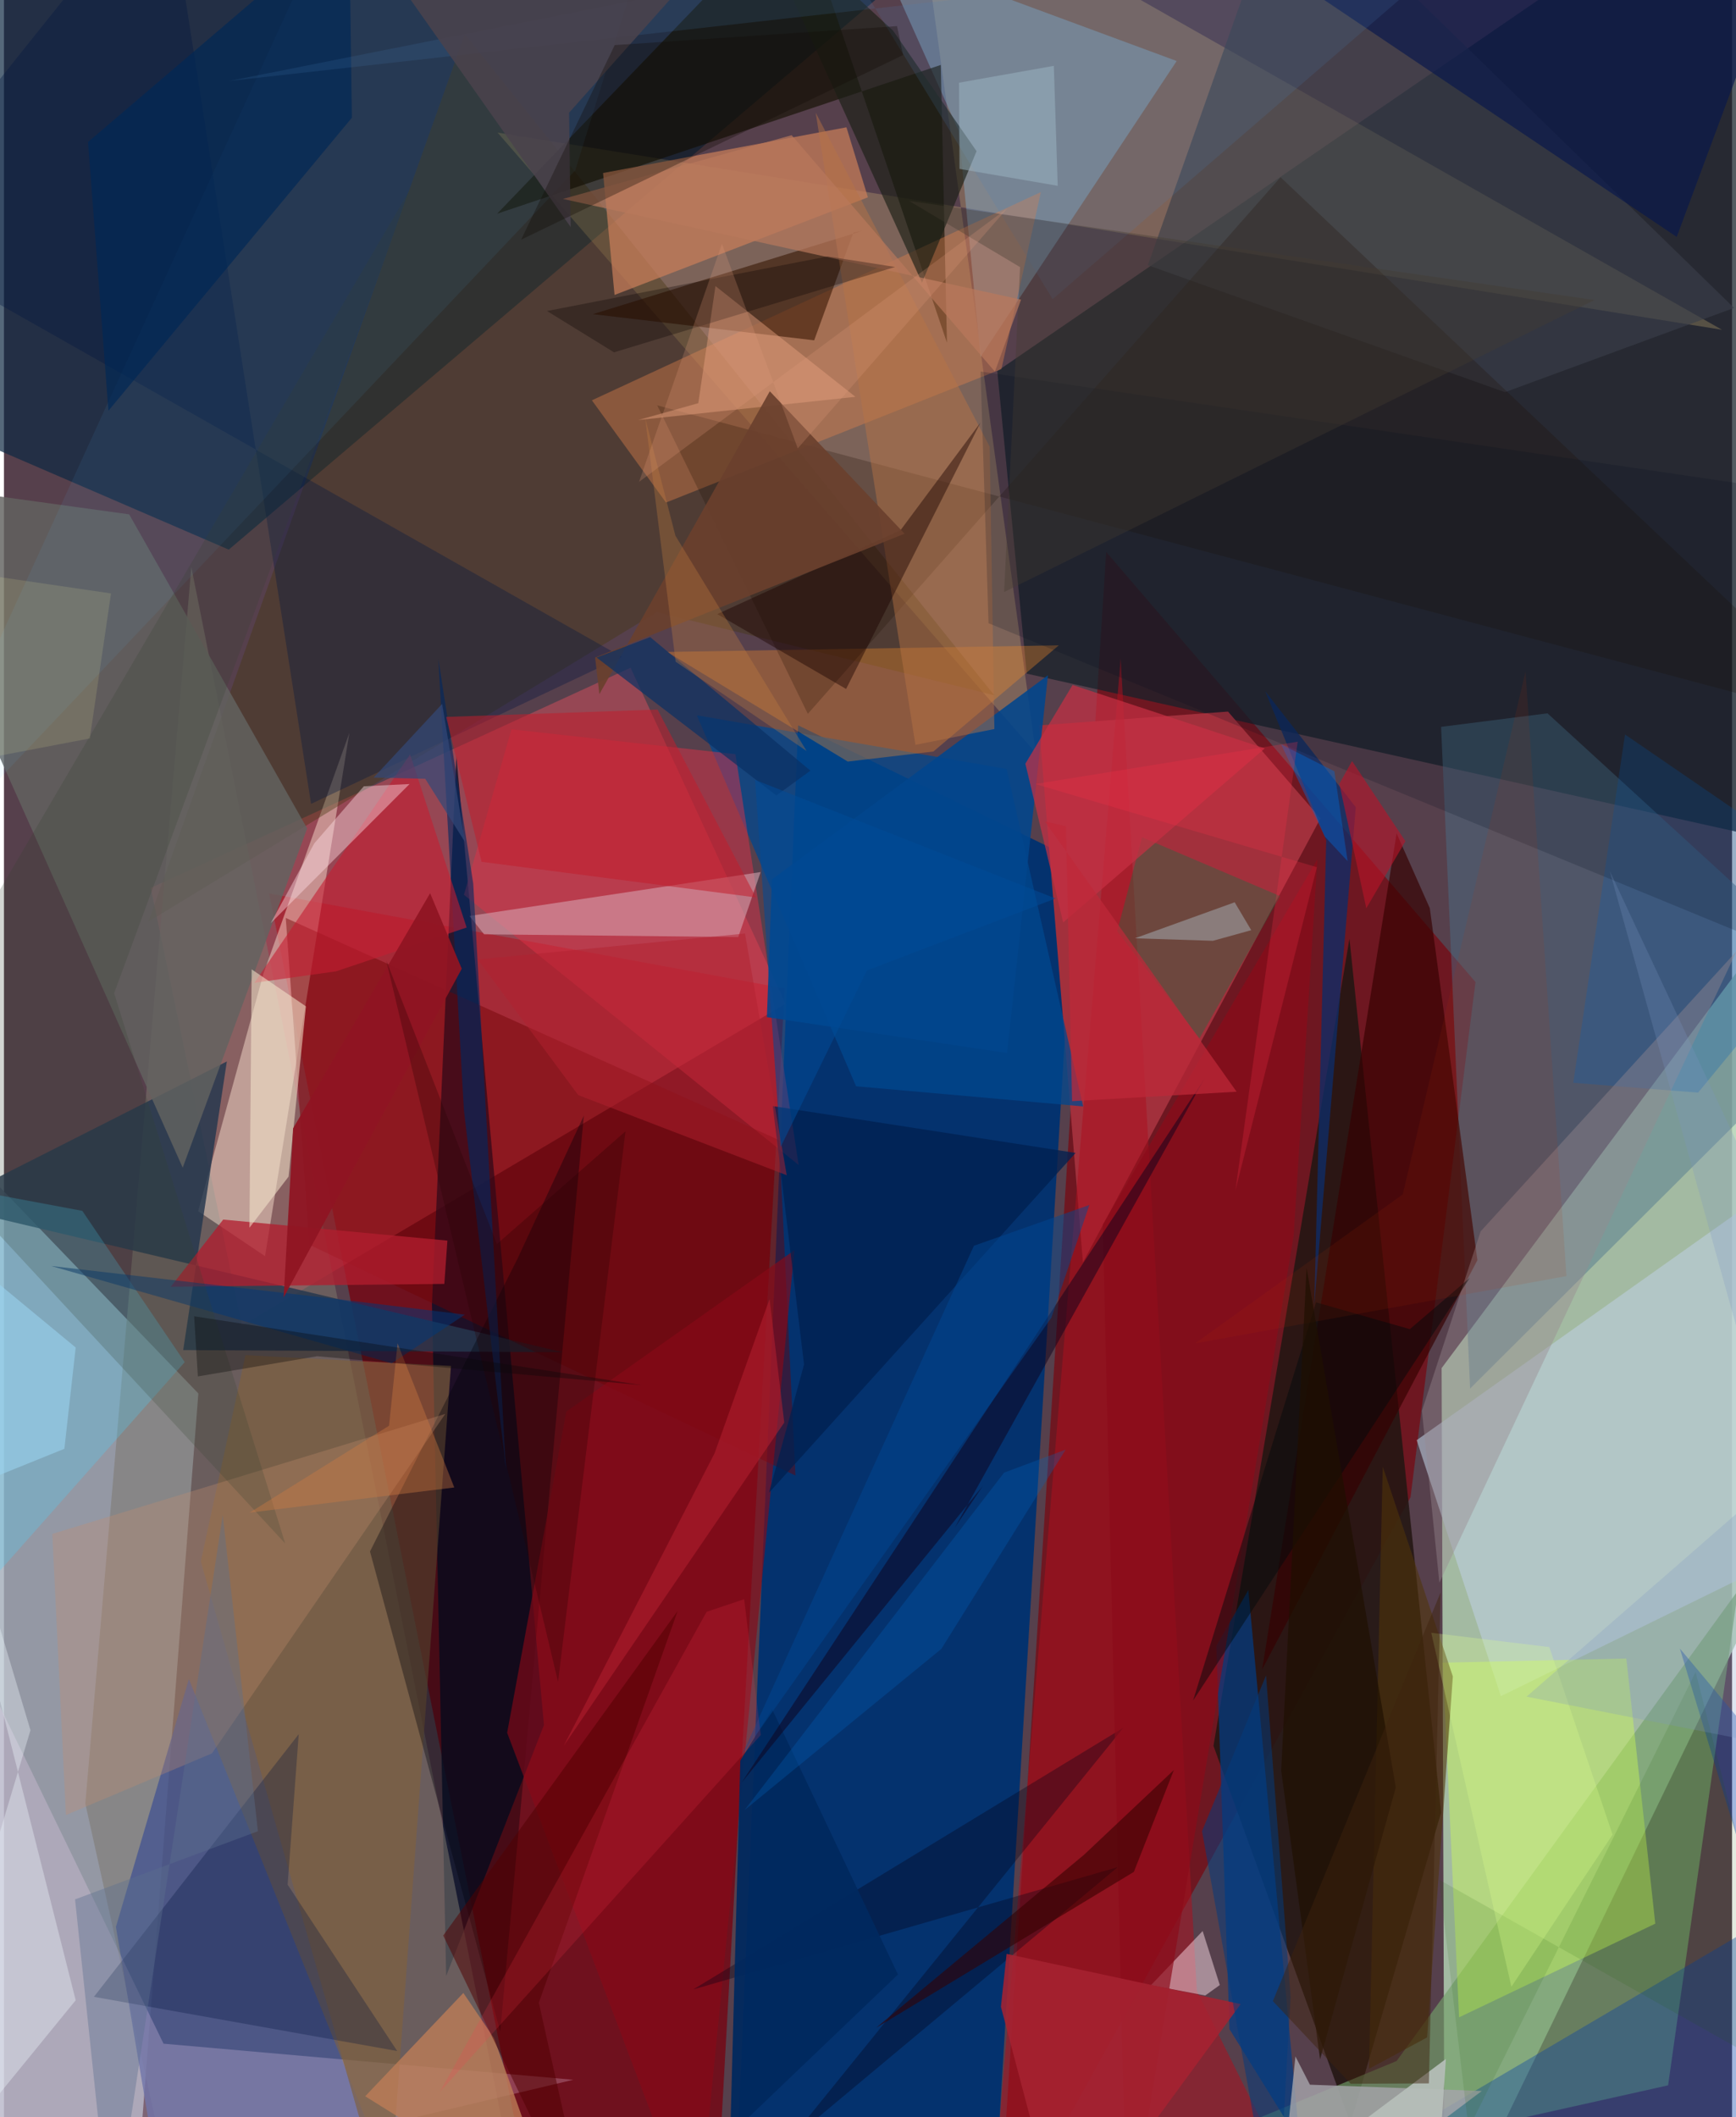 <svg xmlns="http://www.w3.org/2000/svg" width="228" height="278" viewBox="0 0 836 1024"><path fill="#56404c" d="M0 0h836v1024H0z"/><path fill="#b1d2b3" fill-opacity=".839" d="M898 670.694L696.97 1086l-1.464-424.31L898 390.1z"/><path fill="#a3acb9" fill-opacity=".812" d="M-2.884 573.253l96.928 100.704-29.693 384.533L-44.01 1086z"/><path fill="#04336f" fill-opacity=".996" d="M477.959 1086l40.479-670.102-134.225-65.076L352.907 1086z"/><path fill="#750512" fill-opacity=".784" d="M377.761 478.094L343.784 1086l-97.095-62.486-118.41-591.383z"/><path fill="#7b030d" fill-opacity=".671" d="M711.883 474.972L533.22 266.927 480.921 1086l199.525-361.824z"/><path fill="#16212a" fill-opacity=".733" d="M832.607-62L480.545 179.494l14.245 146.324L898 415.602z"/><path fill="#fe5462" fill-opacity=".384" d="M115.185 641.115L378.137 485.47 303.14 322.935 71.008 429.439z"/><path fill="#0d2842" fill-opacity=".702" d="M494.5-62L108.759 265.835-62 192.14V-20.831z"/><path fill="#241713" fill-opacity=".898" d="M585.13 844.408l66.268 182.457L695.24 876.7l-44.33-422.645z"/><path fill="#ffdb88" fill-opacity=".224" d="M831.136 159.5L440.625-62l58.594 426.347L238.81 64.142z"/><path fill="#030f29" fill-opacity=".749" d="M218.875 365.753L207.05 630.855l6.877 324.88 47.308-121.384z"/><path fill="#7c766d" fill-opacity=".533" d="M90.64 274.292L39.369 872.347 86.72 1086h166.226z"/><path fill="#a2303c" d="M500.75 350.847l91.399-6.682 44.739 51.642L521.97 610.543z"/><path fill="#72a069" fill-opacity=".647" d="M805.07 1008.606L458.083 1086l215.642-89.169 165.148-227.558z"/><path fill="#4a718d" fill-opacity=".443" d="M898 483.514L746.723 345.008l-51.474 6.542L709.27 671.6z"/><path fill="#fee8d5" fill-opacity=".459" d="M125.522 470.93l-31.574 114.9 32.367 21.743L167.1 354.436z"/><path fill="#83aac4" fill-opacity=".486" d="M472.455 172.573l94.877-143.06-144.45-53.385 38.995 87.173z"/><path fill="#463511" fill-opacity=".396" d="M315.834 296.048l163.227 40.22L222.954 16.551 69.853 445.787z"/><path fill="#141003" fill-opacity=".639" d="M383.84-47.77l72.354 213.51L453.21 31.4l-214.634 71.972z"/><path fill="#ab0f1f" fill-opacity=".537" d="M638.251 1086l-61.163-123.106-36.862-644.45L476.692 1086z"/><path fill="#df804a" fill-opacity=".408" d="M482.537 178.519l19.1-85.61-217.21 100.71 35.847 49.446z"/><path fill="#003c86" fill-opacity=".702" d="M592.88 981.437l33.984 54.747-24.87-267.152-15.466 27.03z"/><path fill="#01478f" fill-opacity=".745" d="M522.096 535.134L485.05 371.927 335.19 345.95l77.036 179.443z"/><path fill="#bed0e1" fill-opacity=".569" d="M898 544.386L683.429 696.552l40.749 123.812 139.847-68.608z"/><path fill="#df3246" fill-opacity=".478" d="M222.522 432.788l23.007-80.053 108.346 12.036 30.584 198.704z"/><path fill="#465690" fill-opacity=".796" d="M54.164 931.971l35.298-119.854L199.59 1086l-123.668-24.77z"/><path fill="#25374e" fill-opacity=".835" d="M107.827 513.38l-21.11 139.593 183.627 1.059-300.057-71.014z"/><path fill="#6f0004" fill-opacity=".435" d="M136.33 443.973l11.473 158.103L382.918 713.67l-7.86-162.225z"/><path fill="#cfff51" fill-opacity=".404" d="M784.862 802.174l13.997 128.23-94.916 45.306-7.92-171.524z"/><path fill="#ffdcff" fill-opacity=".231" d="M275.45 1005.905L77.202 988.46l-97.49-200.94L-62 1086z"/><path fill="#c87d5a" fill-opacity=".718" d="M407.573 61.57l-117.74 22.109 5.554 58.976 122.564-47.213z"/><path fill="#80613e" fill-opacity=".667" d="M185.89 1073.219L95.243 755.218l21.594-99.78 99.414 5.219z"/><path fill="#636260" fill-opacity=".824" d="M-62 231.876L86.479 564.78l60.201-164.09-86.108-151.914z"/><path fill="#f88c29" fill-opacity=".337" d="M408.2 368.34l41.427-4.855 60.682-51.359-189.47 3.203z"/><path fill="#3a3e4a" fill-opacity=".627" d="M726.168 189.68l110.81-40.743L620.578-62l-67.2 190.288z"/><path fill="#d7a5b1" fill-opacity=".576" d="M232.28 451.902l122.94 1.328 10.85-31.437-140.866 21.234z"/><path fill="#361500" fill-opacity=".569" d="M410.94 112.449l-18.986 52.153-107.083-12.654 130.61-40.352z"/><path fill="#043eaa" fill-opacity=".369" d="M584.72 1086L898 901.556l-87.243-104.215L898 1086z"/><path fill="#1e0e00" fill-opacity=".239" d="M898 351.146L617.577 85.723 388.892 345.257 316.02 196.044z"/><path fill="#360000" fill-opacity=".671" d="M712.81 609.522L608.663 807.48l65.062-404.38 16.064 36.163z"/><path fill="#02468d" fill-opacity=".882" d="M371.504 425.37l-2.416 66.594 116.206 17.358 19.766-182.728z"/><path fill="#b11d2e" fill-opacity=".761" d="M214.53 600.038l-1.486 20.938-132.331 1.377 25.344-32.486z"/><path fill="#a6a5ab" fill-opacity=".808" d="M624.78 994.618L615.33 1086l99.617-74.662-83.171-3.045z"/><path fill="#097545" fill-opacity=".345" d="M617.405 433.436l-39.044 68.77-39.82-51.782 12-45.493z"/><path fill="#00000a" fill-opacity=".357" d="M177.08 750.386l71.48-141.836 31.97-68.966-40.43 443.077z"/><path fill="#46d5ff" fill-opacity=".259" d="M-62 566.949v260.506L87.456 658.821l-49.541-73.167z"/><path fill="#ffe1eb" fill-opacity=".471" d="M588.191 960.101l-7.067 5.055-26.244-4.993 25.014-26.208z"/><path fill="#00133b" fill-opacity=".294" d="M142.602 838.755l-5.37 72.784 53.017 80.479-146.732-26.226z"/><path fill="#001542" fill-opacity=".341" d="M78.192-62l70.38 450.81 150.352-71.085L-62 113.354z"/><path fill="#08184d" fill-opacity=".659" d="M592.208-31.272L708.74-62h166.156L809.24 114.6z"/><path fill="#bd7c56" fill-opacity=".8" d="M222.238 963.918l14.851 21.834 30.562 86.105-92.893-57.967z"/><path fill="#0d2d68" fill-opacity=".773" d="M653.979 390.42L633.87 631.557l5.802-225.164-29.494-72.044z"/><path fill="#890917" fill-opacity=".627" d="M382.441 604.656l-47.002 476.58-92.013-243.144 28.627-155.369z"/><path fill="#c38e6f" fill-opacity=".314" d="M23.392 741.904l190.11-58.047L100.62 848.06l-70.652 29.81z"/><path fill="#012861" fill-opacity=".612" d="M210.14 318.767l16.889 108.65 15.782 282.711-20.3-173.225z"/><path fill="#c51e32" fill-opacity=".596" d="M121.173 475.34l39.46-5.53 63.198-21.202-27.345-83.723z"/><path fill="#c83044" fill-opacity=".702" d="M516.964 331.295l92.98 30.671-97.518 84.179-18.298-76.77z"/><path fill="#b87444" fill-opacity=".463" d="M479.14 352.609l-38.195 7.654-48.25-305.78 84.183 161.583z"/><path fill="#e8a180" fill-opacity=".459" d="M344.2 138.353l67.71 53.579-105.023 11.222 29.016-8.146z"/><path fill="#0460b7" fill-opacity=".267" d="M784.218 355.236l-25.03 168.476 60.384 4.75 78.428-95.2z"/><path fill="#5cc2ff" fill-opacity=".075" d="M167.925-62h153.044L276.386 82.434-62 439.865z"/><path fill="#002051" fill-opacity=".761" d="M518.434 557.633L370.1 721.994l16.96-62.03-15.112-124.989z"/><path fill="#1a1e15" fill-opacity=".639" d="M430.157 14.857L358.543-51.34l85.589 188.061 26.387-63.595z"/><path fill="#f5e7cd" fill-opacity=".545" d="M146.093 486.74l-8.408 82.359-18.925 24.716 1.073-124.974z"/><path fill="#030016" fill-opacity=".337" d="M378.958 1036.548l159.827-133.464-205.348 59.142L541.55 835.649z"/><path fill="#8b0b19" fill-opacity=".682" d="M543.222 1086l-11.647-493.744L635.398 415.64l-11.471 182.033z"/><path fill="#1c0400" fill-opacity=".443" d="M407.4 333.22l65.004-128.808-38.682 52.041-88.636 40.563z"/><path fill="#968891" fill-opacity=".412" d="M694.413 765.504l-8.445-83.2 28.41-86.746 123.814-135.494z"/><path fill="#c11c2c" fill-opacity=".537" d="M231.068 416.832l132.751 17.243-47.624-90.886-102.286 3.56z"/><path fill="#503409" fill-opacity=".58" d="M688.493 985.414l12.438-174.587-33.908-101.451-6.67 291.242z"/><path fill="#01295f" fill-opacity=".941" d="M371.605 826.65l60.898 128.339-81.14 77.576 4.866-181.03z"/><path fill="#003779" fill-opacity=".51" d="M22.845 612.318l138.62 16.042 61.501 7.478-35.39 23.552z"/><path fill="#f0f9ff" fill-opacity=".353" d="M34.706 967.459L-59.61 594.47l72.438 242.376L-62 1086z"/><path fill="#000c1e" fill-opacity=".184" d="M472.452 179.688l3.847 121.736 419.556 172.611L898 242.44z"/><path fill="#a62231" fill-opacity=".867" d="M482.3 970.614L512.74 1086l85.558-116.687-113.236-24.29z"/><path fill="#002756" fill-opacity=".69" d="M168.316 56.938l-1.334-96.174L40.672 68.686l9.873 129.969z"/><path fill="#6a402d" fill-opacity=".914" d="M435.696 258.13l-65.2-68.89-82.448 146.498-2.064-17.723z"/><path fill="#0f001a" fill-opacity=".498" d="M473.571 718.668l-116.737 143.53 224.018-340.614-120.91 217.37z"/><path fill="#ffdfe5" fill-opacity=".427" d="M196.214 379.208l-22.119 1.084-23.962 27.614-21.09 38.611z"/><path fill="#4685bd" fill-opacity=".157" d="M406.791-20.069L108.94 39.171l598.3-67.135-199.918 172.665z"/><path fill="#b61428" fill-opacity=".624" d="M677.987 406.862l-18.924 32.433-13.053-60.165 6.156-11.034z"/><path fill="#004894" fill-opacity=".475" d="M506.731 637.285L357.238 848.44 469.24 602.531l55.848-19.727z"/><path fill="#443c31" fill-opacity=".361" d="M437.88 97.182l331.582 47.931-285.61 141.214 7.7-157.139z"/><path fill="#0a3065" fill-opacity=".71" d="M390.156 372.736l-16.479 11.996-86.983-66.714 25.938-9.874z"/><path fill="#4a424c" fill-opacity=".882" d="M274.176 109.85L153.176-62l206.07 20.232-85.862 96.301z"/><path fill="#510000" fill-opacity=".51" d="M258.769 968.634L325.94 779.13 212.496 936.148 284.948 1086z"/><path fill="#334030" fill-opacity=".22" d="M-62 532.825l198.065 213.7L53.307 480.36 196.5 91.572z"/><path fill="#000a0b" fill-opacity=".475" d="M680.127 642.87l-45.363-12.965L575.27 822.49l133.838-204.418z"/><path fill="#5c708e" fill-opacity=".396" d="M52.032 1086l-17.64-167.338 88.465-32.96-17.018-152.953z"/><path fill="#b3c9d2" fill-opacity=".416" d="M584.865 455.036l18.532-5.14-8.009-13.493-48.283 17.42z"/><path fill="#1e5e00" fill-opacity=".122" d="M868.89 1007.598l-50.523-198.862-109.821 220.915-14.252-120.521z"/><path fill="#c37e41" fill-opacity=".318" d="M388.316 363.258l-63.495-104.17-14.616-56.89 14.732 117.85z"/><path fill="#ff374c" fill-opacity=".173" d="M210.901 1011.767l155.234-172.6-8.05-65.69-18.147 6.1z"/><path fill="#be2839" fill-opacity=".725" d="M516.72 532.608l79.594-4.583-92.702-130.707 10.162 2.292z"/><path fill="#023b7e" fill-opacity=".525" d="M579.587 885.674L615.658 1086l6.783-120.217-11.883-155.46z"/><path fill="#a0bbc6" fill-opacity=".463" d="M462.257 81.687l-.221-41.691 45.857-8.156 1.88 58.034z"/><path fill="#b9795c" fill-opacity=".69" d="M270.421 96.221l110.638-30.838 98.332 114.358 12.65-34.812z"/><path fill="#cf7a42" fill-opacity=".388" d="M190.412 649.699l-4.108 39.866-67.477 42.048 99.028-12.178z"/><path fill="#b7bfba" fill-opacity=".918" d="M576.975 1086l120.587-90.155-6.029 90.155 20.475-57.233z"/><path fill="#8f1522" fill-opacity=".941" d="M135.305 627.539l4.575-81.79 66.286-113.739 15.3 36.534z"/><path fill="#b22230" fill-opacity=".49" d="M277.837 529.674l-48.65-65.616 129.313-12.54 20.191 116.906z"/><path fill="#b92f00" fill-opacity=".11" d="M755.892 617.2l-179.63 32.541 100.448-72.054L736.087 324.8z"/><path fill="#270000" fill-opacity=".286" d="M184.949 464.538l53.54 137.162 62.195-54.53-32.633 266.265z"/><path fill="#1e1000" fill-opacity=".671" d="M630.177 613.211l43.152 251.278-36.634 131.559-18.808-139.723z"/><path fill="#004b96" fill-opacity=".553" d="M363.38 377.2l145.339 57.373-91.25 34.835-41.772 85.458z"/><path fill="#b31f2f" fill-opacity=".553" d="M377.486 688.04l-106.712 156.4 72.996-141.523 26.618-74.661z"/><path fill="#340000" fill-opacity=".565" d="M522.49 897.104l43.476-41-19.344 49.255-124.8 75.477z"/><path fill="#9ad3ef" fill-opacity=".588" d="M-62 737.603l91.232-36.874 5.471-48.988L-62 571.787z"/><path fill="#0067c1" fill-opacity=".275" d="M453.495 797.496l-95.201 77.969L483.847 712.27l29.777-11.13z"/><path fill="#dcff8f" fill-opacity=".278" d="M778.201 887.34l-30.616-90.706-57.09-6.909L729.25 960.93z"/><path fill="#120b05" fill-opacity=".325" d="M434.995 26.61l-184.813 89.331 45.286-94.122 136.57-9.184z"/><path fill="#070000" fill-opacity=".302" d="M262.715 150.423l32.411 19.985 135.985-41.285-32.65-5.102z"/><path fill="#3e220d" fill-opacity=".475" d="M613.865 967.864l37.636 39.977 37.831-.173 5.682-237.482z"/><path fill="#0267d2" fill-opacity=".431" d="M643.616 373.048l-25.765-13.051 21.12 44.61 11.046 11.877z"/><path fill="#334878" fill-opacity=".71" d="M178.85 376.085l33.136-35.64 11.065 66.82-19.25-30.593z"/><path fill="#fc3149" fill-opacity=".239" d="M635.153 419.44l-136.26-40.25 126.983-20.452-30.124 216.992z"/><path fill="#f7f49a" fill-opacity=".137" d="M-36.216 372l26.457-94 61.539 9.027-10.25 70.123z"/><path fill="#e39d7d" fill-opacity=".224" d="M384.027 216.856L485.42 100.723 307.234 233.055l40.108-115.098z"/><path fill="#7b95c4" fill-opacity=".243" d="M736.59 820.61l159.98 31.534-119.716-430.84L898 679.95z"/><path fill="#080607" fill-opacity=".337" d="M308.426 669.916l-156.913-13.96-57.705 9.767-1.8-29.081z"/></svg>